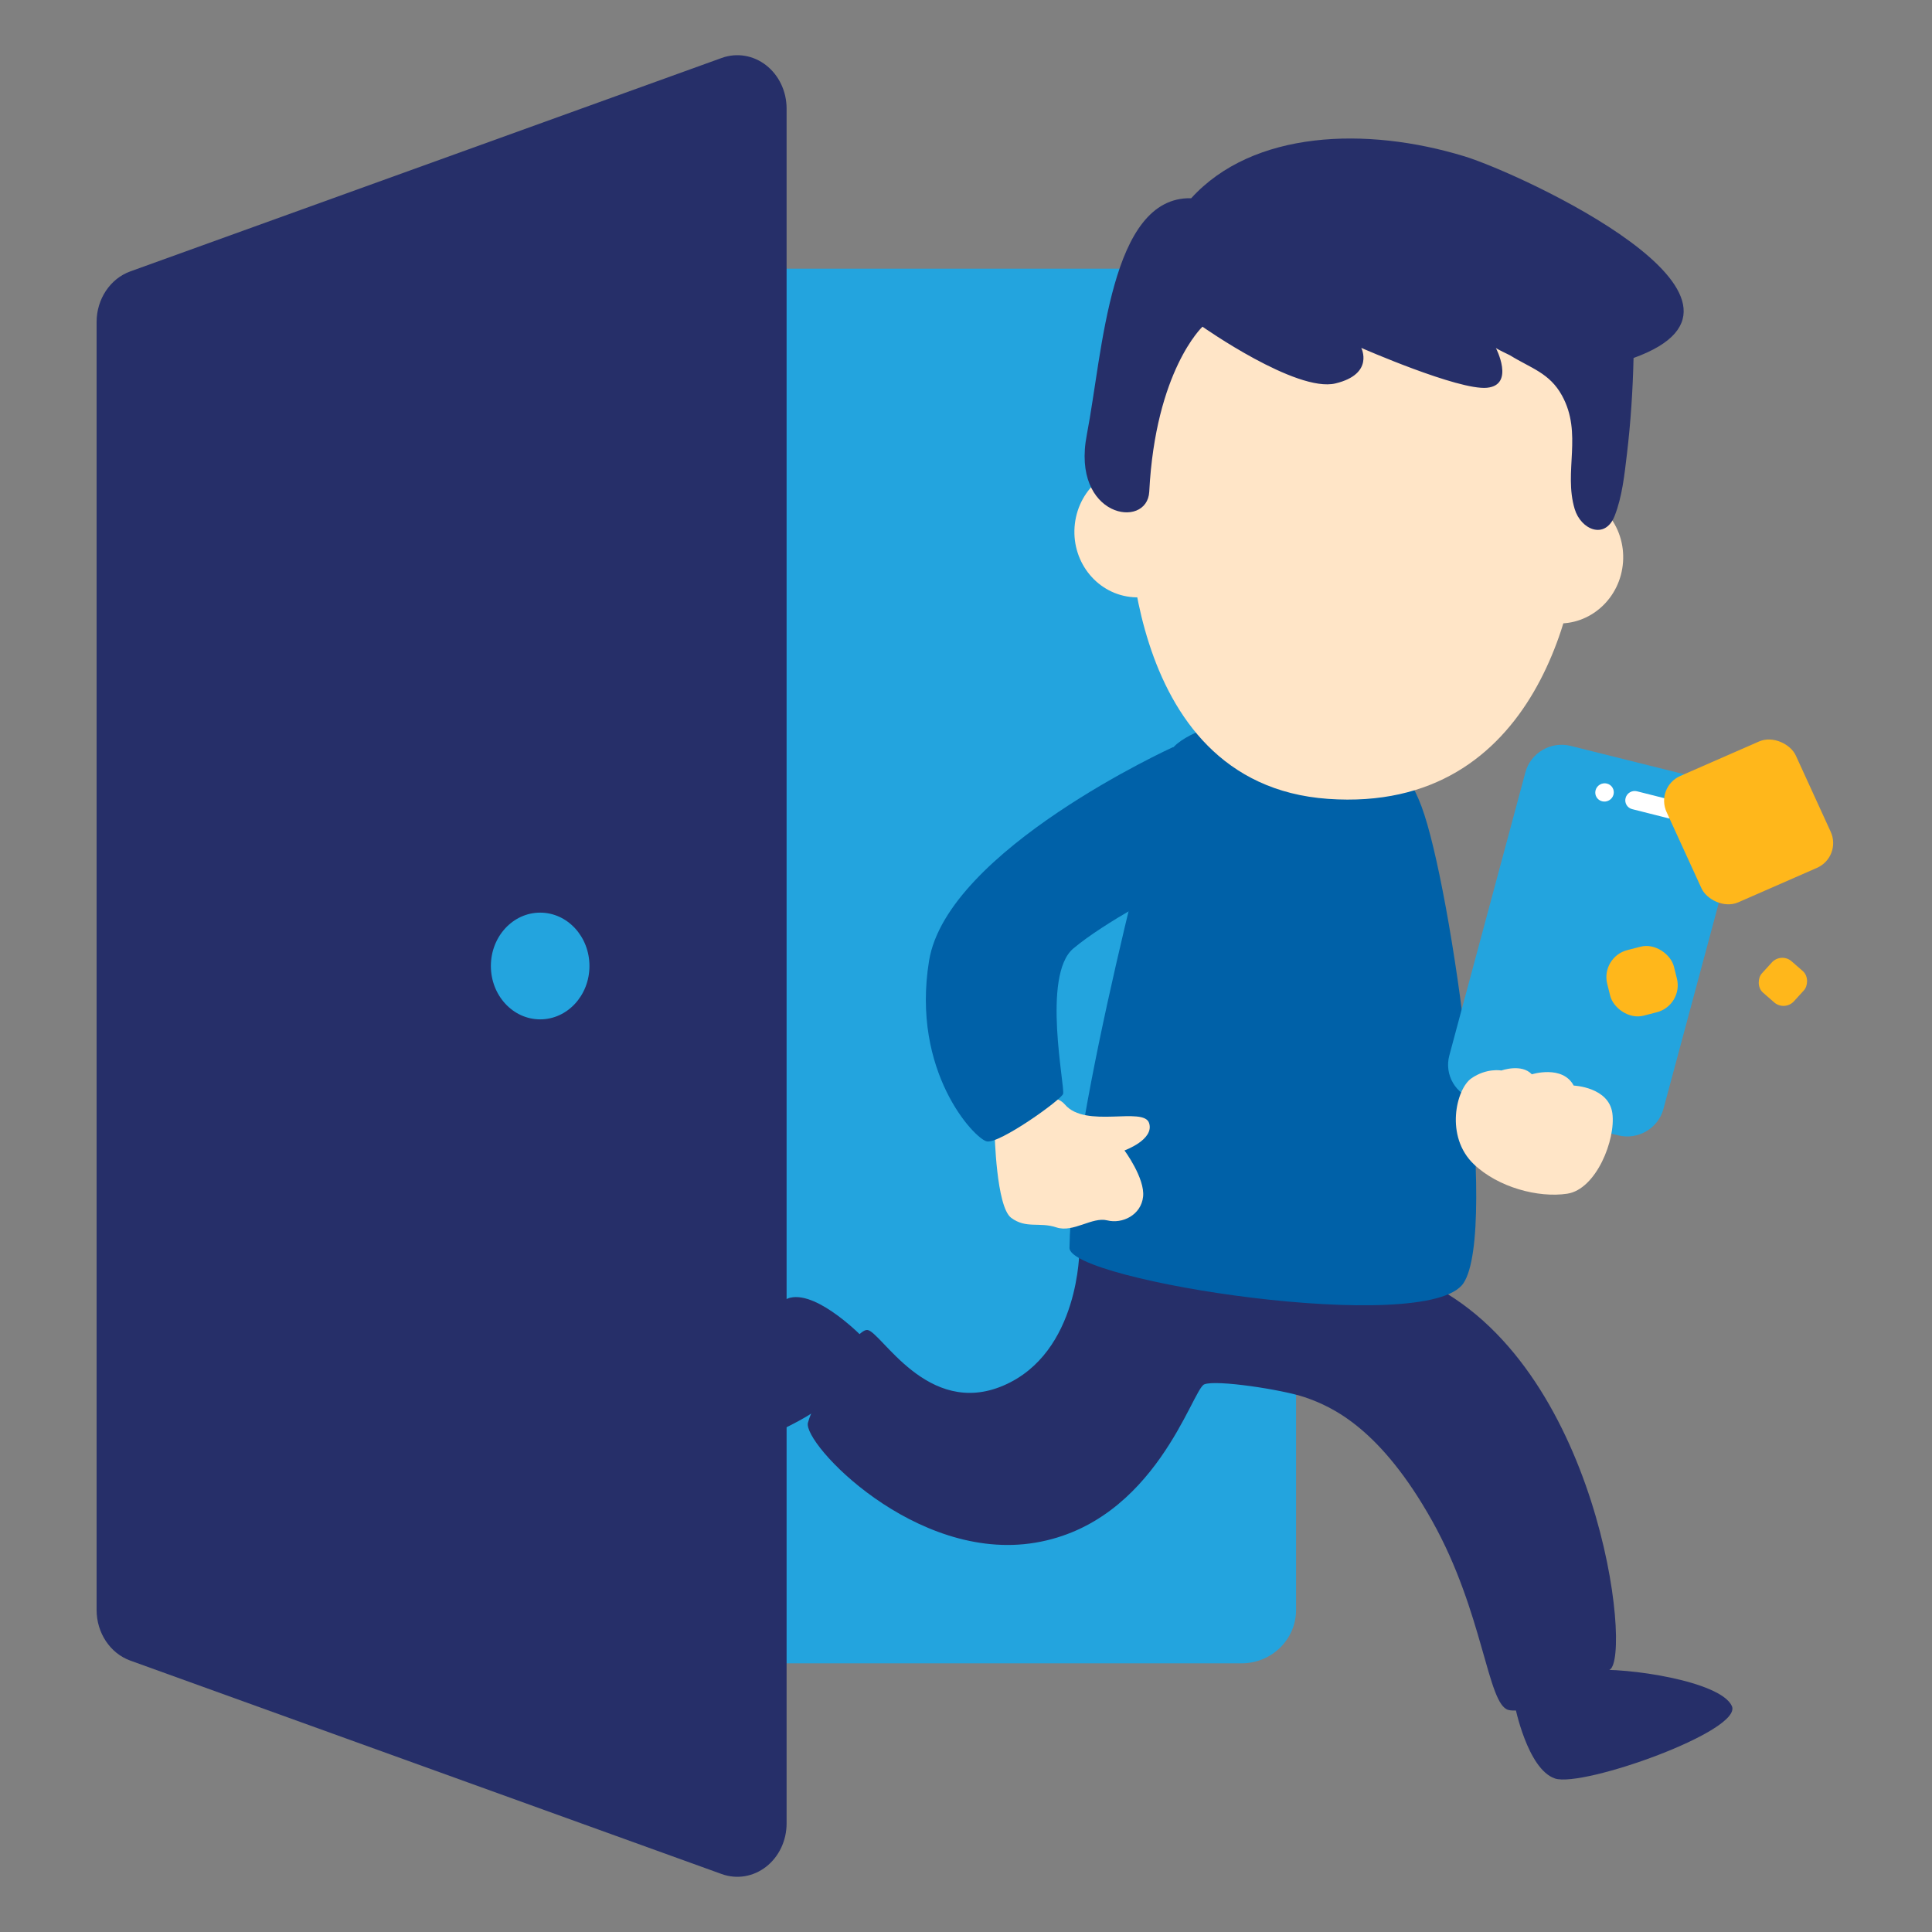 <svg width="1em" height="1em" viewBox="0 0 140 140" fill="none" xmlns="http://www.w3.org/2000/svg">
<rect x="0" y="0" width="140" height="140" fill="#808080" stroke="none"/>
<path d="M89.967 19.469H25.7V120.531H89.967C92.149 120.531 93.918 118.8 93.918 116.664V23.336C93.918 21.2 92.149 19.469 89.967 19.469Z" fill="#23A4DE"/>
<path d="M109.767 123.582C109.767 123.582 110.673 128.199 112.677 128.876C114.681 129.553 126.327 125.421 125.496 123.621C124.666 121.822 117.897 120.809 115.283 121.026C112.668 121.243 109.767 123.582 109.767 123.582Z" fill="#262F69"/>
<path d="M62.611 96.993C62.611 96.993 59.324 93.56 57.265 94.037C55.205 94.514 47.645 104.114 49.328 105.201C51.012 106.289 57.273 103.6 59.359 102.046C61.444 100.493 62.611 96.993 62.611 96.993Z" fill="#262F69"/>
<path d="M78.219 90.529C78.219 90.529 78.255 98.017 72.724 100.398C67.194 102.78 63.831 96.444 62.848 96.375C61.865 96.305 58.934 101.599 58.546 103.096C58.158 104.594 66.314 113.252 75.025 111.788C83.736 110.323 86.393 100.67 87.265 100.316C88.136 99.962 92.928 100.7 94.537 101.245C96.605 101.945 100.059 103.565 103.782 110.214C107.505 116.863 107.782 123.525 109.307 123.91C110.832 124.295 115.031 121.984 116.653 120.99C118.276 119.996 115.882 98.732 103.174 92.845C90.466 86.958 78.219 90.529 78.219 90.529Z" fill="#262F69"/>
<path d="M97.814 59.269C97.814 59.269 102.226 71.173 105.501 73.043C108.776 74.913 113.653 77.881 113.653 77.881L100.69 79.083L94.822 77.881L93.185 65.993L97.814 59.269Z" fill="#0061A8"/>
<path d="M84.666 54.764C83.975 57.283 77.626 80.716 77.498 90.424C77.466 92.808 103.446 96.844 106.044 92.989C108.642 89.133 105.197 64.29 103.011 58.445C100.824 52.6 95.333 50.927 95.333 50.927C95.333 50.927 85.357 52.245 84.666 54.764Z" fill="#0061A8"/>
<path fill-rule="evenodd" clip-rule="evenodd" d="M113.81 54.049L124.154 56.631C125.58 56.987 126.431 58.427 126.051 59.841L120.54 80.354C120.16 81.768 118.691 82.629 117.265 82.273L106.921 79.691C105.495 79.335 104.644 77.895 105.024 76.481L110.535 55.968C110.915 54.554 112.384 53.693 113.81 54.049Z" fill="#23A4DE"/>
<path d="M121.226 57.997L118.622 57.34C118.262 57.249 117.893 57.465 117.797 57.822C117.7 58.18 117.913 58.543 118.273 58.633L120.877 59.29C121.237 59.381 121.606 59.165 121.703 58.808C121.799 58.45 121.586 58.087 121.226 57.997Z" fill="white"/>
<path d="M116.096 58.065C116.454 58.155 116.822 57.94 116.919 57.586C117.015 57.231 116.803 56.87 116.445 56.781C116.087 56.691 115.719 56.906 115.622 57.261C115.526 57.615 115.738 57.976 116.096 58.065Z" fill="white"/>
<path d="M87.034 38.839C86.848 41.468 84.646 43.454 82.115 43.276C79.583 43.097 77.682 40.821 77.867 38.192C78.053 35.562 80.255 33.576 82.787 33.755C85.318 33.933 87.219 36.209 87.034 38.839Z" fill="#FFE5C7"/>
<path d="M117.611 40.729C117.426 43.358 115.223 45.345 112.692 45.166C110.161 44.988 108.26 42.711 108.445 40.082C108.631 37.453 110.833 35.466 113.364 35.645C115.896 35.823 117.797 38.1 117.611 40.729Z" fill="#FFE5C7"/>
<path d="M81.763 36.166C81.763 36.166 80.939 56.81 96.232 57.889C111.525 58.969 114.545 43.081 114.598 37.196C114.652 31.311 112.593 22.057 112.593 22.057L99.82 19.867L88.33 21.265L82.802 24.003L82.178 27.731L81.763 36.166Z" fill="#FFE5C7"/>
<path d="M72.075 82.095C72.075 82.095 72.187 87.44 73.275 88.249C74.363 89.058 75.321 88.531 76.547 88.941C77.773 89.35 79.143 88.158 80.233 88.433C81.323 88.708 82.691 88.05 82.833 86.715C82.976 85.38 81.484 83.365 81.484 83.365C81.484 83.365 83.67 82.58 83.266 81.375C82.862 80.169 78.668 81.792 77.175 80.045C75.682 78.298 72.075 82.095 72.075 82.095Z" fill="#FFE5C7"/>
<path d="M106.8 84.364C104.696 82.361 105.515 78.916 106.617 78.144C107.72 77.371 108.801 77.572 108.801 77.572C108.801 77.572 110.253 77.051 111.003 77.848C111.003 77.848 113.227 77.149 114.036 78.665C114.036 78.665 116.58 78.768 116.838 80.67C117.096 82.573 115.669 86.184 113.566 86.501C111.463 86.817 108.56 86.041 106.8 84.364Z" fill="#FFE5C7"/>
<path d="M86.32 14.364C90.789 9.452 99.002 9.15 106.134 11.332C110.171 12.568 130.056 21.735 118.373 25.941C118.32 28.274 118.167 30.615 117.89 32.931C117.713 34.404 117.551 35.991 117.002 37.386C116.313 39.134 114.56 38.386 114.108 36.887C113.288 34.166 114.706 31.423 113.188 28.663C112.283 27.019 110.938 26.688 109.419 25.746C109.33 25.691 108.394 25.271 108.388 25.196C108.388 25.196 109.806 27.898 107.751 28.099C105.694 28.3 98.643 25.209 98.643 25.209C98.643 25.209 99.611 27.1 96.775 27.784C93.939 28.468 87.137 23.673 87.137 23.673C87.137 23.673 83.732 26.854 83.279 35.629C83.136 38.398 77.595 37.499 78.755 31.502C79.915 25.505 80.424 14.22 86.32 14.364Z" fill="#262F69"/>
<path d="M84.995 54.143C84.995 54.143 68.632 61.59 67.323 69.624C66.013 77.657 70.615 82.515 71.509 82.71C72.403 82.906 76.87 79.722 77.035 79.269C77.199 78.815 75.465 70.671 77.778 68.73C80.092 66.789 84.688 64.43 84.688 64.43C87.097 63.894 88.273 59.002 87.488 55.993C87.161 54.738 86.307 54.236 84.995 54.143Z" fill="#0061A8"/>
<rect width="4.994" height="4.896" rx="2" transform="matrix(0.968 -0.25 0.242 0.97 115.98 69.35)" fill="#FFB71B"/>
<rect width="10.222" height="10.077" rx="2" transform="matrix(0.916 -0.401 0.416 0.909 119.935 57.028)" fill="#FFB71B"/>
<rect width="3.082" height="3.075" rx="1" transform="matrix(0.753 0.657 -0.673 0.739 129.07 69)" fill="#FFB71B"/>
<path d="M55.517 4.73C54.586 4.003 53.389 3.805 52.299 4.199L9.442 19.667C7.984 20.194 7 21.672 7 23.336V116.664C7 118.329 7.984 119.806 9.442 120.333L52.299 135.801C53.398 136.198 54.594 135.99 55.517 135.27C56.448 134.543 57 133.376 57 132.133V7.867C57 6.624 56.448 5.457 55.517 4.73ZM39.143 73.867C37.17 73.867 35.571 72.136 35.571 70C35.571 67.864 37.17 66.133 39.143 66.133C41.115 66.133 42.714 67.864 42.714 70C42.714 72.136 41.115 73.867 39.143 73.867Z" fill="#262F69"/>
</svg>
